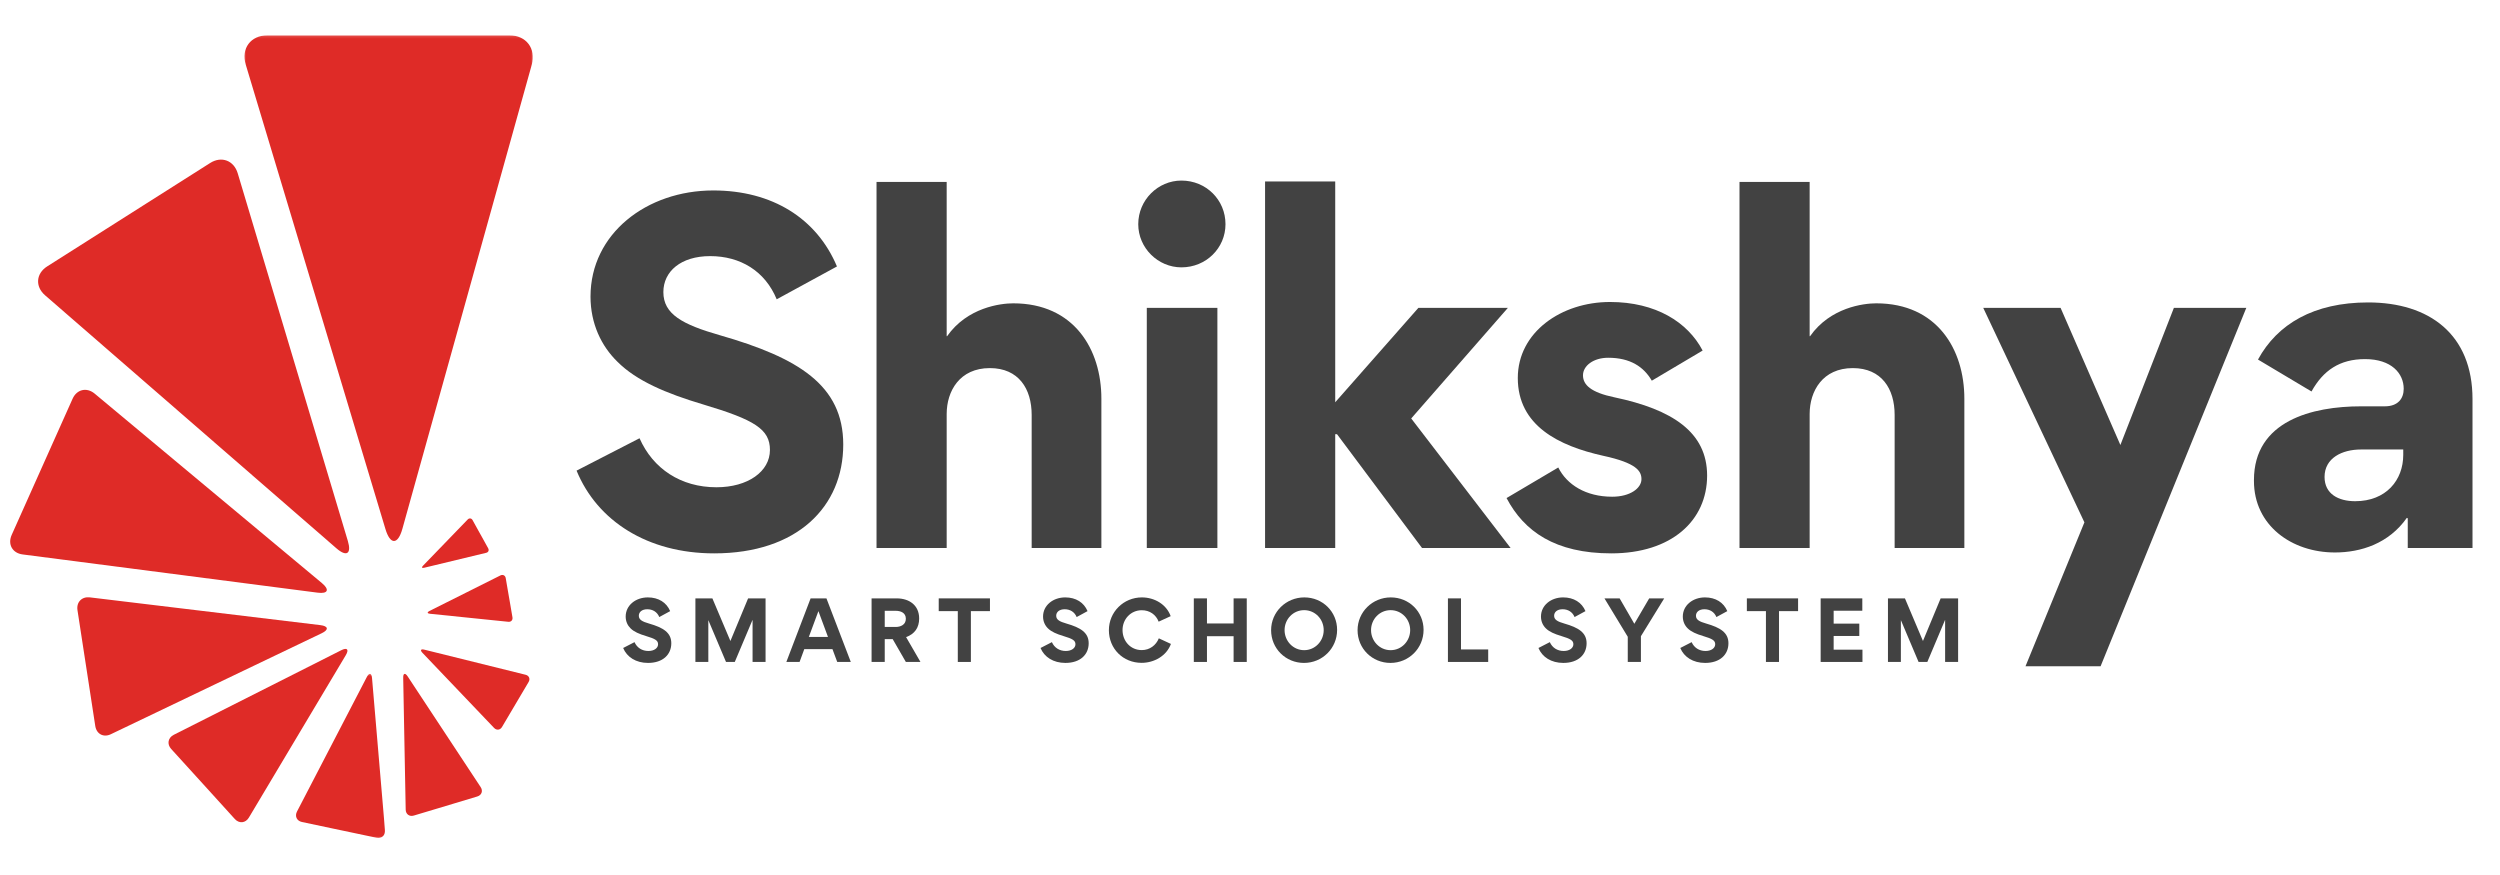 <svg width="1000" height="350" viewBox="0 0 1000 350" fill="none" xmlns="http://www.w3.org/2000/svg">
<path d="M265.346 116.838C265.346 108.561 272.361 102.447 284.054 102.447C296.106 102.447 306.002 108.384 310.679 119.718L334.783 106.582C326.684 87.338 308.877 76.181 285.314 76.181C258.689 76.181 236.205 93.452 236.205 118.634C236.205 129.431 240.523 138.426 246.997 144.718C254.554 152.275 266.247 157.311 281.356 161.806C301.861 167.926 307.976 171.702 307.976 179.978C307.976 188.614 299.163 194.905 286.57 194.905C272.361 194.905 261.21 187.53 255.814 175.301L230.627 188.254C238.903 208.4 259.049 221.348 285.674 221.348C318.95 221.348 337.299 202.645 337.299 177.817C337.299 154.072 319.309 143.103 288.012 134.108C272.903 129.791 265.346 125.65 265.346 116.838Z" fill="#424242"/>
<path d="M412.667 165.947V219.192H440.552V159.468C440.552 139.681 429.578 121.332 405.292 121.332C400.255 121.332 386.943 122.952 378.849 134.468H378.672V72.765H350.609V219.192H378.672V165.588C378.672 156.41 383.885 147.239 395.938 147.239C407.453 147.239 412.667 155.515 412.667 165.947Z" fill="#424242"/>
<path d="M455.3 89.676C455.3 99.207 463.212 106.942 472.566 106.942C482.462 106.942 490.196 99.207 490.196 89.676C490.196 79.963 482.462 72.228 472.566 72.228C463.212 72.228 455.3 79.963 455.3 89.676ZM458.717 219.192V123.134H486.957V219.192H458.717Z" fill="#424242"/>
<path d="M534.087 173.681H534.806L568.801 219.192H604.238L564.483 167.384L603.16 123.134H567.363L534.087 160.91V72.588H506.025V219.192H534.087V173.681Z" fill="#424242"/>
<path d="M682.847 190.228C682.847 172.78 668.816 163.785 645.79 158.931C636.259 156.952 633.196 153.895 633.196 150.114C633.196 146.338 637.337 143.103 643.274 143.103C652.087 143.103 657.483 146.697 660.722 152.275L681.05 140.223C675.113 128.89 662.342 120.796 643.993 120.796C624.566 120.796 607.118 132.848 607.118 151.197C607.118 170.265 623.483 178.358 641.295 182.317C654.603 185.192 656.582 188.431 656.582 191.671C656.582 195.265 652.087 198.687 644.889 198.687C634.28 198.687 626.722 193.827 623.306 186.994L602.618 199.223C609.634 212.535 622.045 221.348 644.53 221.348C668.634 221.348 682.847 208.218 682.847 190.228Z" fill="#424242"/>
<path d="M757.855 165.947V219.192H785.74V159.468C785.74 139.681 774.766 121.332 750.48 121.332C745.443 121.332 732.131 122.952 724.037 134.468H723.86V72.765H695.798V219.192H723.86V165.588C723.86 156.41 729.074 147.239 741.126 147.239C752.641 147.239 757.855 155.515 757.855 165.947Z" fill="#424242"/>
<path d="M833.764 208.936L810.202 266.499H840.238L898.525 123.134H869.561L848.155 177.999L824.228 123.134H793.291L833.764 208.936Z" fill="#424242"/>
<path d="M933.955 220.989C944.393 220.989 955.544 217.395 962.737 207.14L963.101 207.322V219.192H989.002V159.65C989.002 133.749 971.731 120.973 947.268 120.973C925.502 120.973 910.934 129.608 903.195 143.822L924.601 156.593C929.278 148.14 935.934 143.64 946.007 143.64C956.622 143.64 961.481 149.395 961.481 155.515C961.481 159.468 959.143 162.53 953.924 162.53H944.393C924.961 162.53 901.58 168.285 901.58 192.03V192.39C901.58 210.197 916.69 220.989 933.955 220.989ZM942.054 200.483C935.398 200.483 929.82 197.603 929.82 190.77C929.82 183.212 936.836 179.796 944.393 179.796H961.299V181.957C961.299 192.03 954.466 200.483 942.054 200.483Z" fill="#424242"/>
<path d="M255.53 246.299C255.53 244.805 256.796 243.7 258.905 243.7C261.082 243.7 262.869 244.773 263.712 246.82L268.067 244.45C266.603 240.976 263.389 238.961 259.134 238.961C254.327 238.961 250.27 242.081 250.27 246.627C250.27 248.575 251.046 250.195 252.218 251.336C253.582 252.7 255.692 253.607 258.421 254.419C262.124 255.523 263.228 256.206 263.228 257.7C263.228 259.258 261.634 260.393 259.363 260.393C256.796 260.393 254.78 259.065 253.806 256.857L249.259 259.195C250.754 262.831 254.395 265.169 259.197 265.169C265.207 265.169 268.52 261.789 268.52 257.31C268.52 253.023 265.27 251.044 259.619 249.419C256.895 248.638 255.53 247.893 255.53 246.299Z" fill="#424242"/>
<path d="M300.995 247.987H301.027V264.779H306.225V239.351H299.24L292.162 256.398L284.954 239.351H278.162V264.779H283.329V248.117H283.36L290.407 264.779H293.912L300.995 247.987Z" fill="#424242"/>
<path d="M319.829 264.779L321.714 259.648H332.98L334.896 264.779H340.318L330.579 239.351H324.245L314.537 264.779H319.829ZM327.365 244.45L331.193 254.779H323.532L327.365 244.45Z" fill="#424242"/>
<path d="M368.184 264.779L362.434 254.841C365.877 253.607 367.664 251.044 367.664 247.404C367.664 242.013 363.606 239.351 358.669 239.351H348.632V264.779H353.893V255.654H357.08L362.341 264.779H368.184ZM358.278 250.784H353.893V244.32H358.247C360.226 244.32 362.341 245.065 362.341 247.502C362.341 249.904 360.226 250.784 358.278 250.784Z" fill="#424242"/>
<path d="M383.121 264.779H388.351V244.45H395.981V239.351H375.491V244.45H383.121V264.779Z" fill="#424242"/>
<path d="M422.483 246.299C422.483 244.805 423.748 243.7 425.858 243.7C428.035 243.7 429.821 244.773 430.665 246.82L435.019 244.45C433.555 240.976 430.342 238.961 426.087 238.961C421.279 238.961 417.222 242.081 417.222 246.627C417.222 248.575 417.998 250.195 419.17 251.336C420.535 252.7 422.644 253.607 425.373 254.419C429.076 255.523 430.18 256.206 430.18 257.7C430.18 259.258 428.587 260.393 426.316 260.393C423.748 260.393 421.733 259.065 420.759 256.857L416.212 259.195C417.706 262.831 421.347 265.169 426.149 265.169C432.16 265.169 435.472 261.789 435.472 257.31C435.472 253.023 432.222 251.044 426.571 249.419C423.847 248.638 422.483 247.893 422.483 246.299Z" fill="#424242"/>
<path d="M443.557 252.081C443.557 259.487 449.239 265.138 456.646 265.138C461.646 265.138 466.614 262.377 468.37 257.57L463.531 255.331C462.427 258.091 459.89 260.039 456.708 260.039C452.198 260.039 449.015 256.435 449.015 252.018C449.015 247.664 452.292 244.091 456.708 244.091C459.89 244.091 462.39 245.877 463.463 248.669L468.271 246.461C466.552 241.69 461.745 238.961 456.745 238.961C449.469 238.961 443.557 244.742 443.557 252.081Z" fill="#424242"/>
<path d="M482.785 254.482H493.441V264.779H498.701V239.351H493.441V249.388H482.785V239.351H477.524V264.779H482.785V254.482Z" fill="#424242"/>
<path d="M508.442 252.081C508.442 259.419 514.285 265.169 521.593 265.169C528.9 265.169 534.843 259.357 534.843 251.95C534.843 244.643 529.03 238.961 521.723 238.961C514.416 238.961 508.442 244.773 508.442 252.081ZM513.832 252.049C513.832 247.664 517.275 244.06 521.66 244.06C526.046 244.06 529.483 247.664 529.483 252.049C529.483 256.435 526.046 260.07 521.66 260.07C517.275 260.07 513.832 256.435 513.832 252.049Z" fill="#424242"/>
<path d="M543.027 252.081C543.027 259.419 548.871 265.169 556.178 265.169C563.485 265.169 569.428 259.357 569.428 251.95C569.428 244.643 563.616 238.961 556.308 238.961C549.001 238.961 543.027 244.773 543.027 252.081ZM548.418 252.049C548.418 247.664 551.86 244.06 556.246 244.06C560.631 244.06 564.069 247.664 564.069 252.049C564.069 256.435 560.631 260.07 556.246 260.07C551.86 260.07 548.418 256.435 548.418 252.049Z" fill="#424242"/>
<path d="M579.17 239.351V264.779H595.279V259.779H584.399V239.351H579.17Z" fill="#424242"/>
<path d="M621.65 246.299C621.65 244.805 622.915 243.7 625.025 243.7C627.202 243.7 628.988 244.773 629.832 246.82L634.186 244.45C632.723 240.976 629.509 238.961 625.254 238.961C620.447 238.961 616.389 242.081 616.389 246.627C616.389 248.575 617.165 250.195 618.337 251.336C619.702 252.7 621.811 253.607 624.54 254.419C628.243 255.523 629.348 256.206 629.348 257.7C629.348 259.258 627.754 260.393 625.483 260.393C622.915 260.393 620.9 259.065 619.926 256.857L615.379 259.195C616.874 262.831 620.514 265.169 625.316 265.169C631.327 265.169 634.639 261.789 634.639 257.31C634.639 253.023 631.389 251.044 625.738 249.419C623.014 248.638 621.65 247.893 621.65 246.299Z" fill="#424242"/>
<path d="M651.105 264.779H656.365V254.482L665.683 239.351H659.678L653.735 249.518L647.855 239.351H641.782L651.105 254.711V264.779Z" fill="#424242"/>
<path d="M678.383 246.299C678.383 244.805 679.649 243.7 681.758 243.7C683.935 243.7 685.722 244.773 686.565 246.82L690.92 244.45C689.456 240.976 686.243 238.961 681.987 238.961C677.18 238.961 673.123 242.081 673.123 246.627C673.123 248.575 673.899 250.195 675.071 251.336C676.435 252.7 678.545 253.607 681.274 254.419C684.977 255.523 686.081 256.206 686.081 257.7C686.081 259.258 684.487 260.393 682.216 260.393C679.649 260.393 677.633 259.065 676.659 256.857L672.112 259.195C673.607 262.831 677.248 265.169 682.05 265.169C688.06 265.169 691.373 261.789 691.373 257.31C691.373 253.023 688.123 251.044 682.472 249.419C679.748 248.638 678.383 247.893 678.383 246.299Z" fill="#424242"/>
<path d="M706.374 264.779H711.604V244.45H719.234V239.351H698.744V244.45H706.374V264.779Z" fill="#424242"/>
<path d="M728.261 239.351V264.779H744.985V259.872H733.459V254.388H743.72V249.45H733.459V244.289H744.923V239.351H728.261Z" fill="#424242"/>
<path d="M778.016 247.987H778.047V264.779H783.245V239.351H776.261L769.183 256.398L761.975 239.351H755.183V264.779H760.35V248.117H760.381L767.428 264.779H770.933L778.016 247.987Z" fill="#424242"/>
<mask id="mask0_1_6" style="mask-type:luminance" maskUnits="userSpaceOnUse" x="97" y="14" width="117" height="204">
<path d="M97.333 14.135H213.333V217.333H97.333V14.135Z" fill="white"/>
</mask>
<g mask="url(#mask0_1_6)">
<path d="M203.776 14.135C210.484 14.135 214.495 19.432 212.698 25.906L160.958 211.516C159.151 217.995 156.094 218.031 154.167 211.594L98.297 25.838C96.359 19.411 100.26 14.135 106.969 14.135H141.849C148.557 14.135 159.526 14.135 166.234 14.135H203.776Z" fill="#DF2B27"/>
</g>
<path d="M84.083 65.188C88.599 62.333 93.547 64.182 95.088 69.312L139.141 216.396C140.677 221.526 138.625 222.854 134.583 219.339L18.031 118.12C13.989 114.615 14.385 109.396 18.891 106.547L42.385 91.641C46.901 88.781 54.292 84.089 58.802 81.224L84.083 65.188Z" fill="#DF2B27"/>
<path d="M29.036 159.495C30.724 155.724 34.688 154.807 37.87 157.453L128.76 233.229C131.937 235.87 131.182 237.599 127.094 237.073L9.052 221.776C4.963 221.245 2.995 217.734 4.677 213.964L13.453 194.333C15.141 190.573 17.901 184.391 19.588 180.62L29.036 159.495Z" fill="#DF2B27"/>
<path d="M30.99 244.068C30.5 240.859 32.734 238.563 35.943 238.948L128.146 250.052C131.354 250.438 131.609 251.901 128.672 253.302L44.318 293.698C41.396 295.099 38.615 293.609 38.109 290.412L35.547 273.714C35.052 270.51 34.245 265.255 33.75 262.042L30.99 244.068Z" fill="#DF2B27"/>
<path d="M68.469 299.583C66.708 297.646 67.182 295.094 69.516 293.917L136.521 260.083C138.865 258.901 139.672 259.786 138.338 262.042L99.557 327.026C98.219 329.271 95.672 329.526 93.911 327.589L84.745 317.484C82.99 315.552 80.099 312.375 78.344 310.438L68.469 299.583Z" fill="#DF2B27"/>
<mask id="mask1_1_6" style="mask-type:luminance" maskUnits="userSpaceOnUse" x="117" y="269" width="38" height="67">
<path d="M117.333 269.333H154.667V335.526H117.333V269.333Z" fill="white"/>
</mask>
<g mask="url(#mask1_1_6)">
<path d="M120.771 328.797C118.719 328.37 117.823 326.479 118.802 324.604L146.708 270.844C147.687 268.969 148.625 269.151 148.812 271.26L153.995 332.052C154.172 334.162 152.635 335.526 150.578 335.094L139.833 332.823C137.771 332.385 134.396 331.682 132.338 331.245L120.771 328.797Z" fill="#DF2B27"/>
</g>
<path d="M165.531 326.224C163.771 326.755 162.302 325.677 162.276 323.849L161.281 271.115C161.24 269.271 162.042 269.021 163.057 270.547L192.271 314.849C193.281 316.38 192.667 318.063 190.912 318.594L181.771 321.349C180.011 321.87 177.13 322.734 175.38 323.271L165.531 326.224Z" fill="#DF2B27"/>
<path d="M200.792 290.813C200.047 292.057 198.63 292.214 197.635 291.172L168.979 261.13C167.979 260.078 168.313 259.51 169.714 259.859L210.229 269.901C211.63 270.25 212.177 271.552 211.443 272.797L207.604 279.287C206.865 280.531 205.667 282.573 204.922 283.823L200.792 290.813Z" fill="#DF2B27"/>
<path d="M204.984 246.937C205.172 248.036 204.427 248.828 203.333 248.719L171.969 245.505C170.87 245.396 170.781 244.891 171.76 244.401L200.167 230.172C201.151 229.682 202.115 230.172 202.292 231.26L203.26 236.901C203.448 237.99 203.76 239.771 203.948 240.859L204.984 246.937Z" fill="#DF2B27"/>
<path d="M195.271 219.318C195.708 220.104 195.359 220.911 194.49 221.12L169.62 227.115C168.76 227.312 168.562 226.953 169.172 226.318L187.094 207.781C187.714 207.141 188.583 207.26 189.016 208.026L191.271 212.109C191.698 212.885 192.411 214.167 192.854 214.943L195.271 219.318Z" fill="#DF2B27"/>
</svg>
